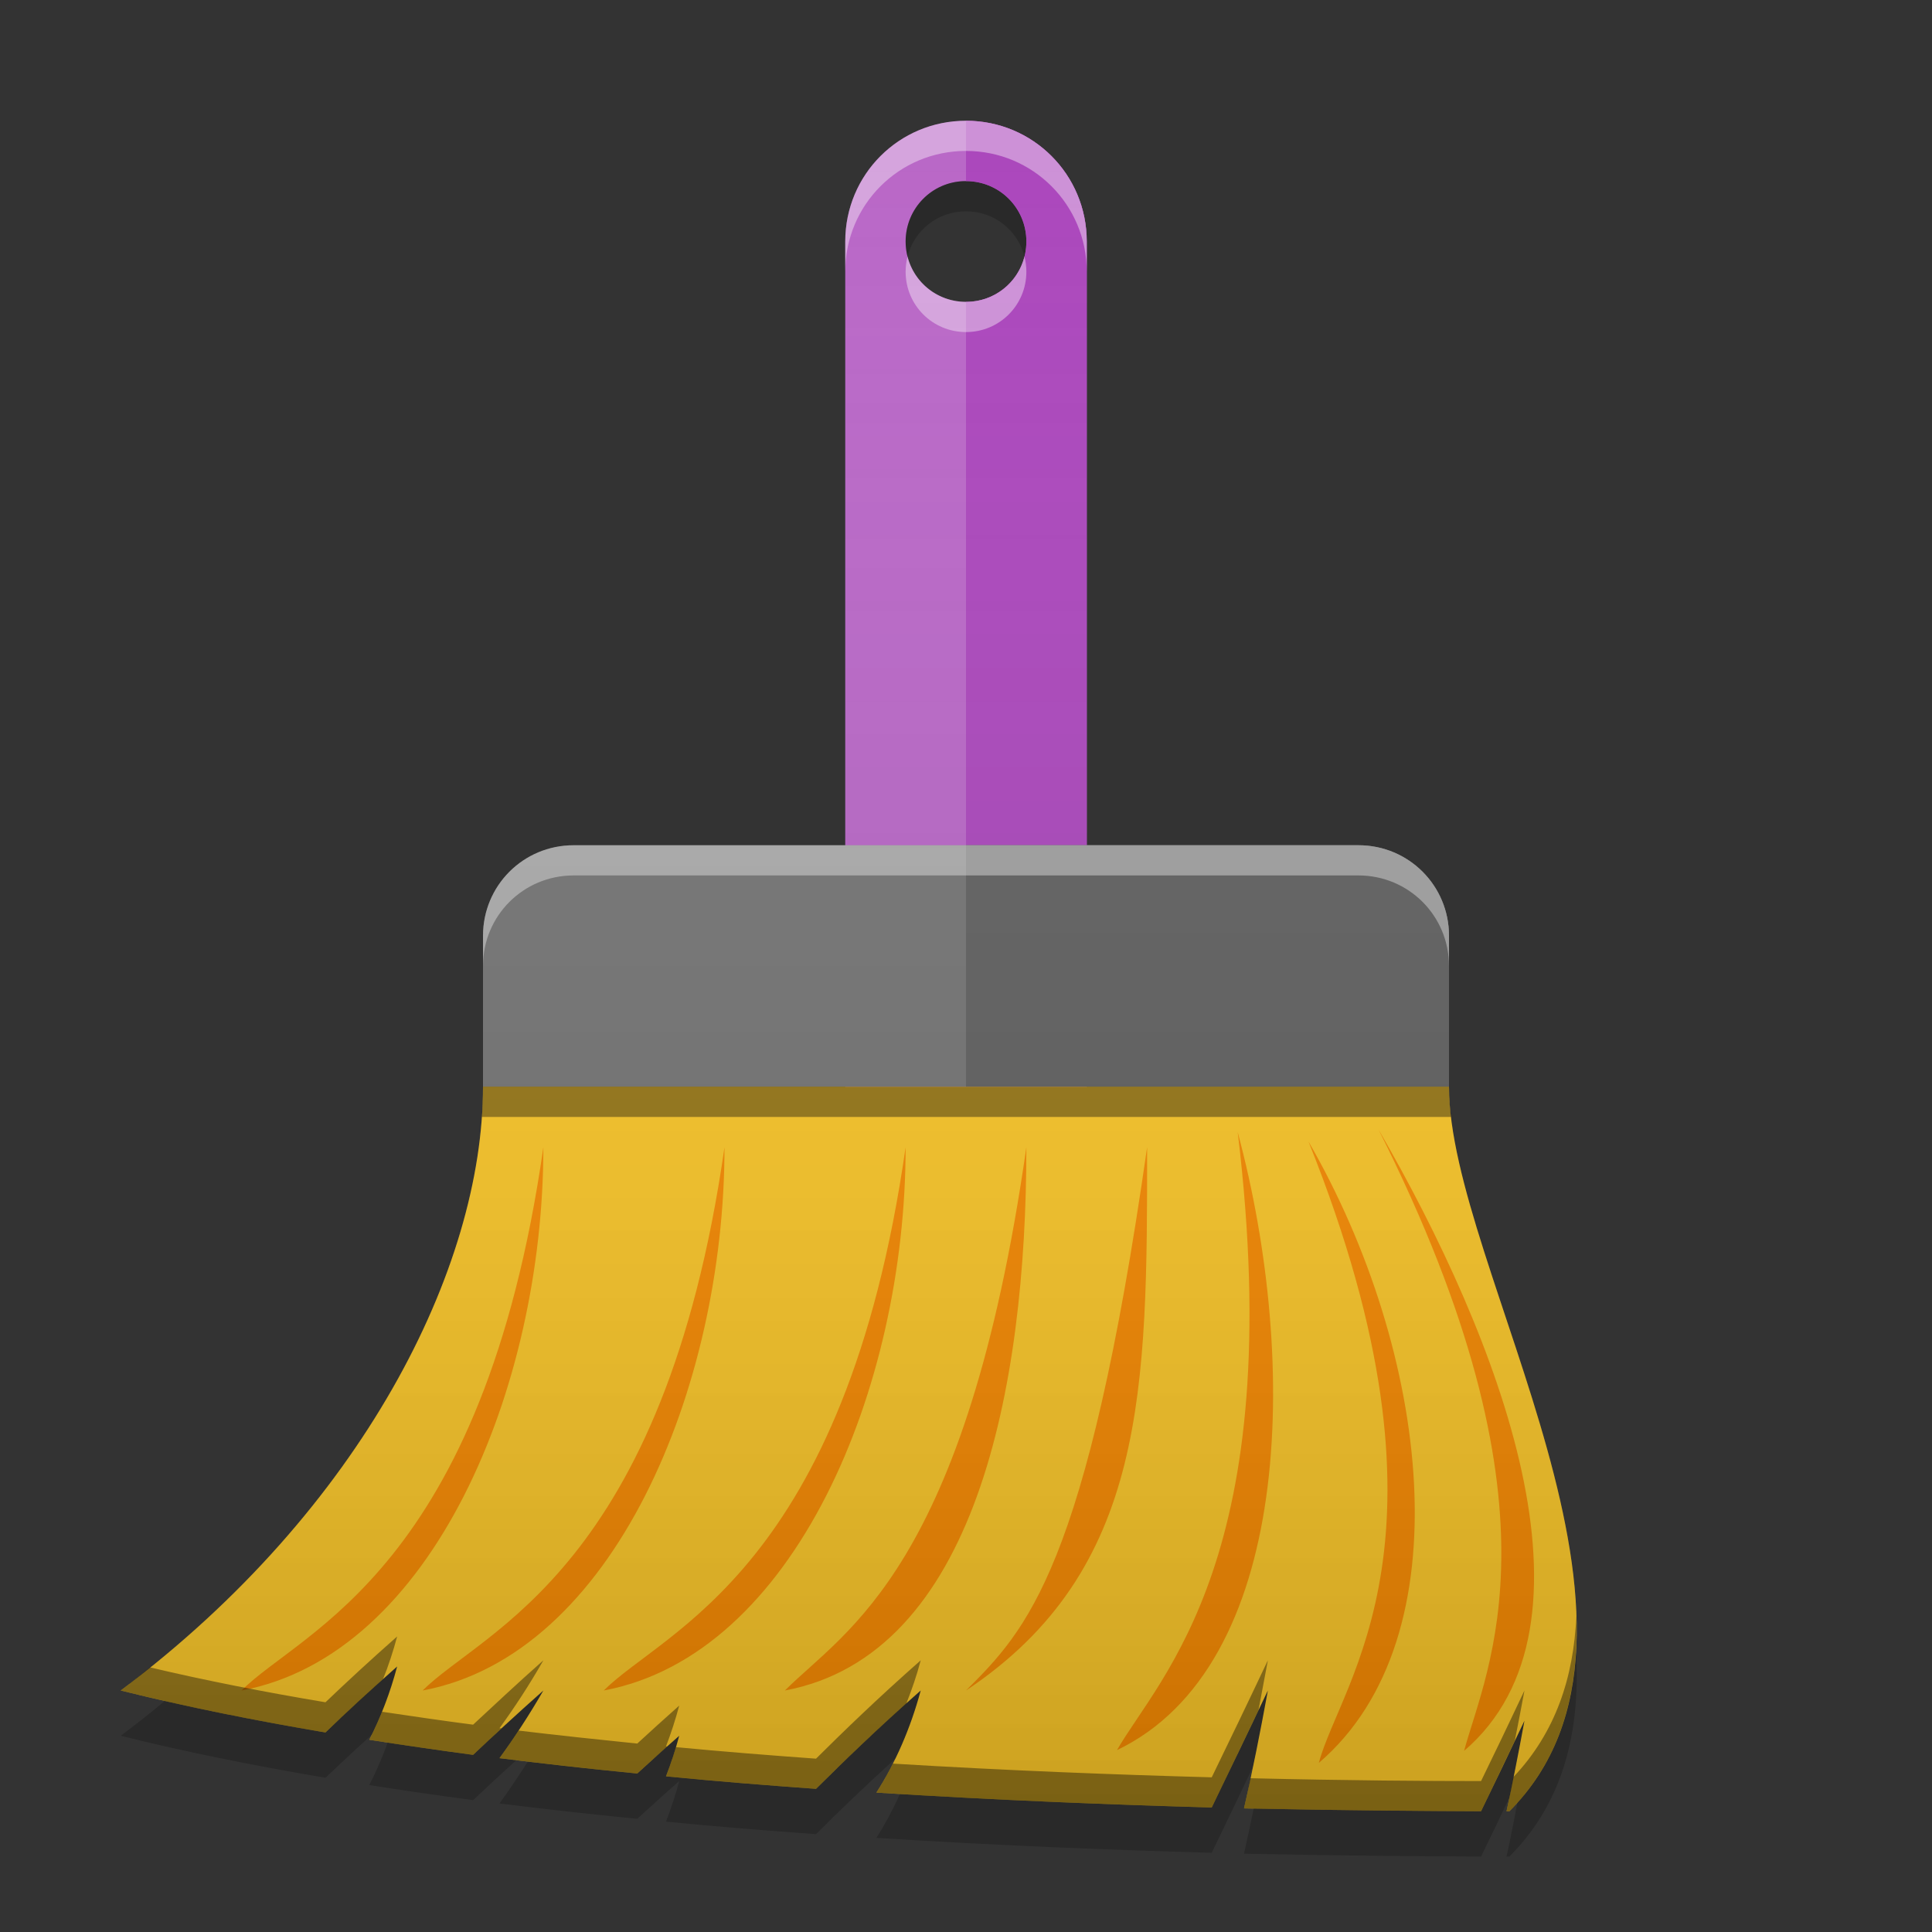 
<svg xmlns="http://www.w3.org/2000/svg" xmlns:xlink="http://www.w3.org/1999/xlink" width="32" height="32" viewBox="0 0 32 32" version="1.1">
<rect x="0" y="0" width="32" height="32" fill="#333333" stroke="none"/>
<defs>
<linearGradient id="linear0" gradientUnits="userSpaceOnUse" x1="32" y1="60" x2="32" y2="4" gradientTransform="matrix(0.5,0,0,0.5,0,0)">
<stop offset="0" style="stop-color:rgb(0%,0%,0%);stop-opacity:0.2;"/>
<stop offset="1" style="stop-color:rgb(100%,100%,100%);stop-opacity:0;"/>
</linearGradient>
</defs>
<g id="surface1">
<path style=" stroke:none;fill-rule:nonzero;fill:rgb(72.941%,40.784%,78.431%);fill-opacity:0.996;" d="M 16 2 C 14.891 2 14 2.891 14 4 L 14 19 C 14 20.109 14.891 21 16 21 C 17.109 21 18 20.109 18 19 L 18 4 C 18 2.891 17.109 2 16 2 Z M 15.973 3 C 15.98 3 15.992 3 16 3 C 16.555 3 17 3.445 17 4 C 17 4.555 16.555 5 16 5 C 15.445 5 15 4.555 15 4 C 15 3.453 15.434 3.012 15.973 3 Z M 15.973 3 "/>
<path style=" stroke:none;fill-rule:nonzero;fill:rgb(67.059%,27.843%,73.725%);fill-opacity:1;" d="M 16 2 L 16 3 C 16.555 3 17 3.445 17 4 C 17 4.555 16.555 5 16 5 L 16 16 L 18 16 L 18 4 C 18 2.891 17.109 2 16 2 Z M 16 2 "/>
<path style=" stroke:none;fill-rule:nonzero;fill:rgb(45.882%,45.882%,45.882%);fill-opacity:1;" d="M 9.5 14 C 8.668 14 8 14.668 8 15.5 L 8 18 L 24 18 L 24 15.5 C 24 14.668 23.332 14 22.5 14 Z M 9.5 14 "/>
<path style=" stroke:none;fill-rule:nonzero;fill:rgb(38.039%,38.039%,38.039%);fill-opacity:1;" d="M 16 14 L 16 18 L 24 18 L 24 15.5 C 24 14.668 23.332 14 22.5 14 Z M 16 14 "/>
<path style=" stroke:none;fill-rule:nonzero;fill:rgb(100%,79.216%,15.686%);fill-opacity:1;" d="M 8 18 C 8 21 6 25 2 28 C 3.066 28.266 4.211 28.496 5.391 28.695 C 5.73 28.367 6.121 28.008 6.578 27.602 C 6.461 28.043 6.305 28.445 6.117 28.816 C 6.684 28.906 7.258 28.988 7.836 29.066 C 8.172 28.75 8.551 28.398 9 28 C 8.766 28.406 8.52 28.781 8.273 29.121 C 9.031 29.215 9.793 29.301 10.555 29.375 C 10.77 29.18 11 28.969 11.25 28.75 C 11.188 28.984 11.113 29.207 11.031 29.422 C 11.867 29.504 12.695 29.57 13.516 29.629 C 13.973 29.176 14.523 28.641 15.25 28 C 15.078 28.637 14.828 29.203 14.516 29.691 C 16.551 29.82 18.43 29.891 20.07 29.938 C 20.355 29.348 20.664 28.711 21 28 C 20.871 28.707 20.742 29.352 20.605 29.953 C 22.277 29.988 23.648 29.996 24.531 30 C 24.758 29.531 24.996 29.039 25.25 28.5 C 25.152 29.031 25.055 29.531 24.953 30 L 25 30 C 28 27 24 21 24 18 Z M 8 18 "/>
<path style=" stroke:none;fill-rule:nonzero;fill:rgb(98.431%,54.902%,0%);fill-opacity:1;" d="M 9 19 C 9 23 7.152 27.41 4 28 C 5 27 8 26 9 19 Z M 9 19 "/>
<path style=" stroke:none;fill-rule:nonzero;fill:rgb(98.431%,54.902%,0%);fill-opacity:1;" d="M 12 19 C 12 23 10.152 27.41 7 28 C 8 27 11 26 12 19 Z M 12 19 "/>
<path style=" stroke:none;fill-rule:nonzero;fill:rgb(98.431%,54.902%,0%);fill-opacity:1;" d="M 21.672 18.906 C 23.672 22.371 24.277 27.117 21.844 29.199 C 22.207 27.836 24.309 25.469 21.672 18.906 Z M 21.672 18.906 "/>
<path style=" stroke:none;fill-rule:nonzero;fill:rgb(98.431%,54.902%,0%);fill-opacity:1;" d="M 15 19 C 15 23 13.152 27.41 10 28 C 11 27 14 26 15 19 Z M 15 19 "/>
<path style=" stroke:none;fill-rule:nonzero;fill:rgb(98.431%,54.902%,0%);fill-opacity:1;" d="M 20.5 18.75 C 21.535 22.613 21.391 27.602 18.5 28.988 C 19.207 27.762 21.348 25.77 20.5 18.75 Z M 20.5 18.75 "/>
<path style=" stroke:none;fill-rule:nonzero;fill:rgb(98.431%,54.902%,0%);fill-opacity:1;" d="M 19 19 C 19 23 19 26 16 28 C 17 27 18 26 19 19 Z M 19 19 "/>
<path style=" stroke:none;fill-rule:nonzero;fill:rgb(98.431%,54.902%,0%);fill-opacity:1;" d="M 17 19 C 17 23 16.152 27.41 13 28 C 14 27 16 26 17 19 Z M 17 19 "/>
<path style=" stroke:none;fill-rule:nonzero;fill:rgb(98.431%,54.902%,0%);fill-opacity:1;" d="M 22.832 18.707 C 24.832 22.168 26.684 26.914 24.25 29 C 24.617 27.633 26 25 22.832 18.707 Z M 22.832 18.707 "/>
<path style=" stroke:none;fill-rule:nonzero;fill:rgb(100%,100%,100%);fill-opacity:0.4;" d="M 16 2 C 14.891 2 14 2.891 14 4 L 14 4.5 C 14 3.391 14.891 2.5 16 2.5 C 17.109 2.5 18 3.391 18 4.5 L 18 4 C 18 2.891 17.109 2 16 2 Z M 16 2 "/>
<path style=" stroke:none;fill-rule:nonzero;fill:rgb(100%,100%,100%);fill-opacity:0.4;" d="M 9.5 14 C 8.668 14 8 14.668 8 15.5 L 8 16 C 8 15.168 8.668 14.5 9.5 14.5 L 22.5 14.5 C 23.332 14.5 24 15.168 24 16 L 24 15.5 C 24 14.668 23.332 14 22.5 14 Z M 9.5 14 "/>
<path style=" stroke:none;fill-rule:nonzero;fill:rgb(0%,0%,0%);fill-opacity:0.4;" d="M 26.109 26.766 C 26.066 27.773 25.77 28.691 25.066 29.434 C 25.027 29.617 24.992 29.82 24.953 30 L 25 30 C 25.871 29.129 26.152 28 26.109 26.766 Z M 6.578 27.105 C 6.121 27.508 5.73 27.871 5.391 28.195 C 4.387 28.027 3.41 27.836 2.484 27.617 C 2.324 27.746 2.168 27.875 2 28 C 3.066 28.266 4.211 28.496 5.391 28.695 C 5.668 28.43 5.992 28.133 6.344 27.812 C 6.434 27.59 6.512 27.352 6.578 27.105 Z M 9 27.5 C 8.551 27.898 8.172 28.254 7.836 28.566 C 7.328 28.5 6.828 28.426 6.328 28.352 C 6.262 28.512 6.195 28.668 6.117 28.816 C 6.684 28.906 7.258 28.988 7.836 29.066 C 7.984 28.93 8.141 28.781 8.309 28.625 C 8.297 28.625 8.285 28.625 8.273 28.625 C 8.52 28.285 8.766 27.91 9 27.5 Z M 15.25 27.5 C 14.523 28.141 13.973 28.676 13.516 29.129 C 12.75 29.074 11.973 29.012 11.195 28.938 C 11.145 29.105 11.09 29.266 11.031 29.422 C 11.867 29.504 12.695 29.57 13.516 29.629 C 13.918 29.23 14.41 28.754 15.012 28.215 C 15.102 27.988 15.184 27.75 15.25 27.5 Z M 21 27.5 C 20.664 28.211 20.355 28.852 20.07 29.438 C 18.504 29.395 16.715 29.328 14.789 29.211 C 14.703 29.379 14.613 29.539 14.516 29.691 C 16.551 29.82 18.43 29.891 20.07 29.938 C 20.309 29.449 20.57 28.898 20.844 28.328 C 20.895 28.062 20.945 27.789 21 27.5 Z M 25.25 28 C 24.996 28.539 24.758 29.035 24.531 29.5 C 23.668 29.5 22.332 29.492 20.711 29.453 C 20.676 29.621 20.641 29.793 20.605 29.953 C 22.277 29.988 23.648 29.996 24.531 30 C 24.707 29.637 24.898 29.234 25.09 28.832 C 25.145 28.562 25.195 28.289 25.25 28 Z M 11.25 28.25 C 11 28.473 10.77 28.68 10.555 28.879 C 9.898 28.812 9.242 28.742 8.59 28.664 C 8.484 28.82 8.379 28.977 8.273 29.121 C 9.031 29.215 9.793 29.301 10.555 29.375 C 10.707 29.234 10.883 29.078 11.055 28.926 C 11.047 28.926 11.039 28.926 11.031 28.926 C 11.113 28.711 11.188 28.484 11.25 28.25 Z M 11.25 28.25 "/>
<path style=" stroke:none;fill-rule:nonzero;fill:rgb(0%,0%,0%);fill-opacity:0.4;" d="M 8 18 C 8 18.164 7.992 18.332 7.98 18.5 L 24.035 18.5 C 24.012 18.324 24 18.156 24 18 Z M 8 18 "/>
<path style=" stroke:none;fill-rule:nonzero;fill:rgb(0%,0%,0%);fill-opacity:0.2;" d="M 26.105 27.367 C 26.047 28.301 25.77 29.156 25.133 29.859 C 25.074 30.168 25.016 30.465 24.953 30.75 L 25 30.75 C 25.91 29.84 26.176 28.656 26.105 27.367 Z M 6.578 27.602 C 6.121 28.008 5.73 28.367 5.391 28.695 C 4.477 28.539 3.582 28.367 2.73 28.172 C 2.496 28.371 2.25 28.562 2 28.75 C 3.066 29.016 4.211 29.246 5.391 29.445 C 5.625 29.223 5.879 28.984 6.164 28.727 C 6.328 28.379 6.473 28.008 6.578 27.602 Z M 9 28 C 8.551 28.398 8.172 28.75 7.836 29.066 C 7.359 29.004 6.887 28.934 6.422 28.863 C 6.332 29.109 6.23 29.344 6.117 29.566 C 6.684 29.656 7.258 29.738 7.836 29.816 C 8.051 29.613 8.289 29.391 8.551 29.156 C 8.457 29.145 8.363 29.133 8.273 29.121 C 8.52 28.781 8.766 28.406 9 28 Z M 15.25 28 C 14.523 28.641 13.973 29.176 13.516 29.629 C 12.695 29.57 11.867 29.504 11.031 29.422 C 11.113 29.207 11.188 28.984 11.25 28.75 C 11 28.969 10.77 29.18 10.555 29.375 C 9.949 29.316 9.344 29.25 8.742 29.18 C 8.586 29.422 8.43 29.656 8.273 29.871 C 9.031 29.965 9.793 30.051 10.555 30.125 C 10.77 29.93 11 29.719 11.25 29.5 C 11.188 29.734 11.113 29.957 11.031 30.172 C 11.867 30.254 12.695 30.32 13.516 30.379 C 13.879 30.016 14.309 29.602 14.832 29.125 C 15 28.777 15.141 28.402 15.25 28 Z M 21 28 C 20.664 28.711 20.355 29.348 20.07 29.938 C 18.535 29.895 16.789 29.828 14.906 29.715 C 14.789 29.973 14.66 30.215 14.516 30.441 C 16.551 30.57 18.43 30.641 20.07 30.688 C 20.281 30.25 20.512 29.773 20.75 29.27 C 20.836 28.867 20.918 28.445 21 28 Z M 25.25 28.5 C 24.996 29.039 24.758 29.531 24.531 30 C 23.68 29.996 22.359 29.988 20.766 29.953 C 20.711 30.211 20.66 30.461 20.605 30.703 C 22.277 30.738 23.648 30.746 24.531 30.75 C 24.684 30.438 24.84 30.113 25 29.773 C 25.082 29.367 25.168 28.949 25.25 28.5 Z M 25.25 28.5 "/>
<path style=" stroke:none;fill-rule:nonzero;fill:rgb(100%,100%,100%);fill-opacity:0.4;" d="M 15.031 4.25 C 15.012 4.328 15 4.414 15 4.5 C 15 5.055 15.445 5.5 16 5.5 C 16.555 5.5 17 5.055 17 4.5 C 17 4.414 16.988 4.328 16.969 4.25 C 16.859 4.684 16.469 5 16 5 C 15.531 5 15.141 4.684 15.031 4.25 Z M 15.031 4.25 "/>
<path style=" stroke:none;fill-rule:nonzero;fill:rgb(0.784%,0.784%,0.784%);fill-opacity:0.2;" d="M 15.973 3 C 15.434 3.012 15 3.453 15 4 C 15 4.086 15.012 4.168 15.031 4.25 C 15.141 3.816 15.531 3.5 16 3.5 C 16.469 3.5 16.859 3.816 16.969 4.25 C 16.988 4.168 17 4.086 17 4 C 17 3.445 16.555 3 16 3 C 15.992 3 15.98 3 15.973 3 Z M 15.973 3 "/>
<path style=" stroke:none;fill-rule:nonzero;fill:url(#linear0);" d="M 16 2 C 14.891 2 14 2.891 14 4 L 14 14 L 9.5 14 C 8.668 14 8 14.668 8 15.5 L 8 18 C 8 21 6 25 2 28 C 3.066 28.266 4.211 28.496 5.391 28.695 C 5.73 28.367 6.121 28.008 6.578 27.602 C 6.461 28.043 6.305 28.445 6.117 28.816 C 6.684 28.906 7.258 28.988 7.836 29.066 C 8.172 28.75 8.551 28.398 9 28 C 8.766 28.406 8.52 28.781 8.273 29.121 C 9.031 29.215 9.793 29.301 10.555 29.375 C 10.77 29.18 11 28.969 11.25 28.75 C 11.188 28.984 11.113 29.207 11.031 29.422 C 11.867 29.504 12.695 29.57 13.516 29.629 C 13.973 29.176 14.523 28.641 15.25 28 C 15.078 28.637 14.828 29.203 14.516 29.691 C 16.551 29.82 18.43 29.891 20.07 29.938 C 20.355 29.348 20.664 28.711 21 28 C 20.871 28.707 20.742 29.352 20.605 29.953 C 22.277 29.988 23.648 29.996 24.531 30 C 24.758 29.531 24.996 29.039 25.25 28.5 C 25.152 29.031 25.055 29.531 24.953 30 L 25 30 C 28 27 24 21 24 18 L 24 15.5 C 24 14.668 23.332 14 22.5 14 L 18 14 L 18 4 C 18 2.891 17.109 2 16 2 Z M 15.973 3 C 15.98 3 15.992 3 16 3 C 16.555 3 17 3.445 17 4 C 17 4.555 16.555 5 16 5 C 15.445 5 15 4.555 15 4 C 15 3.453 15.434 3.012 15.973 3 Z M 15.973 3 "/>
</g>
</svg>
